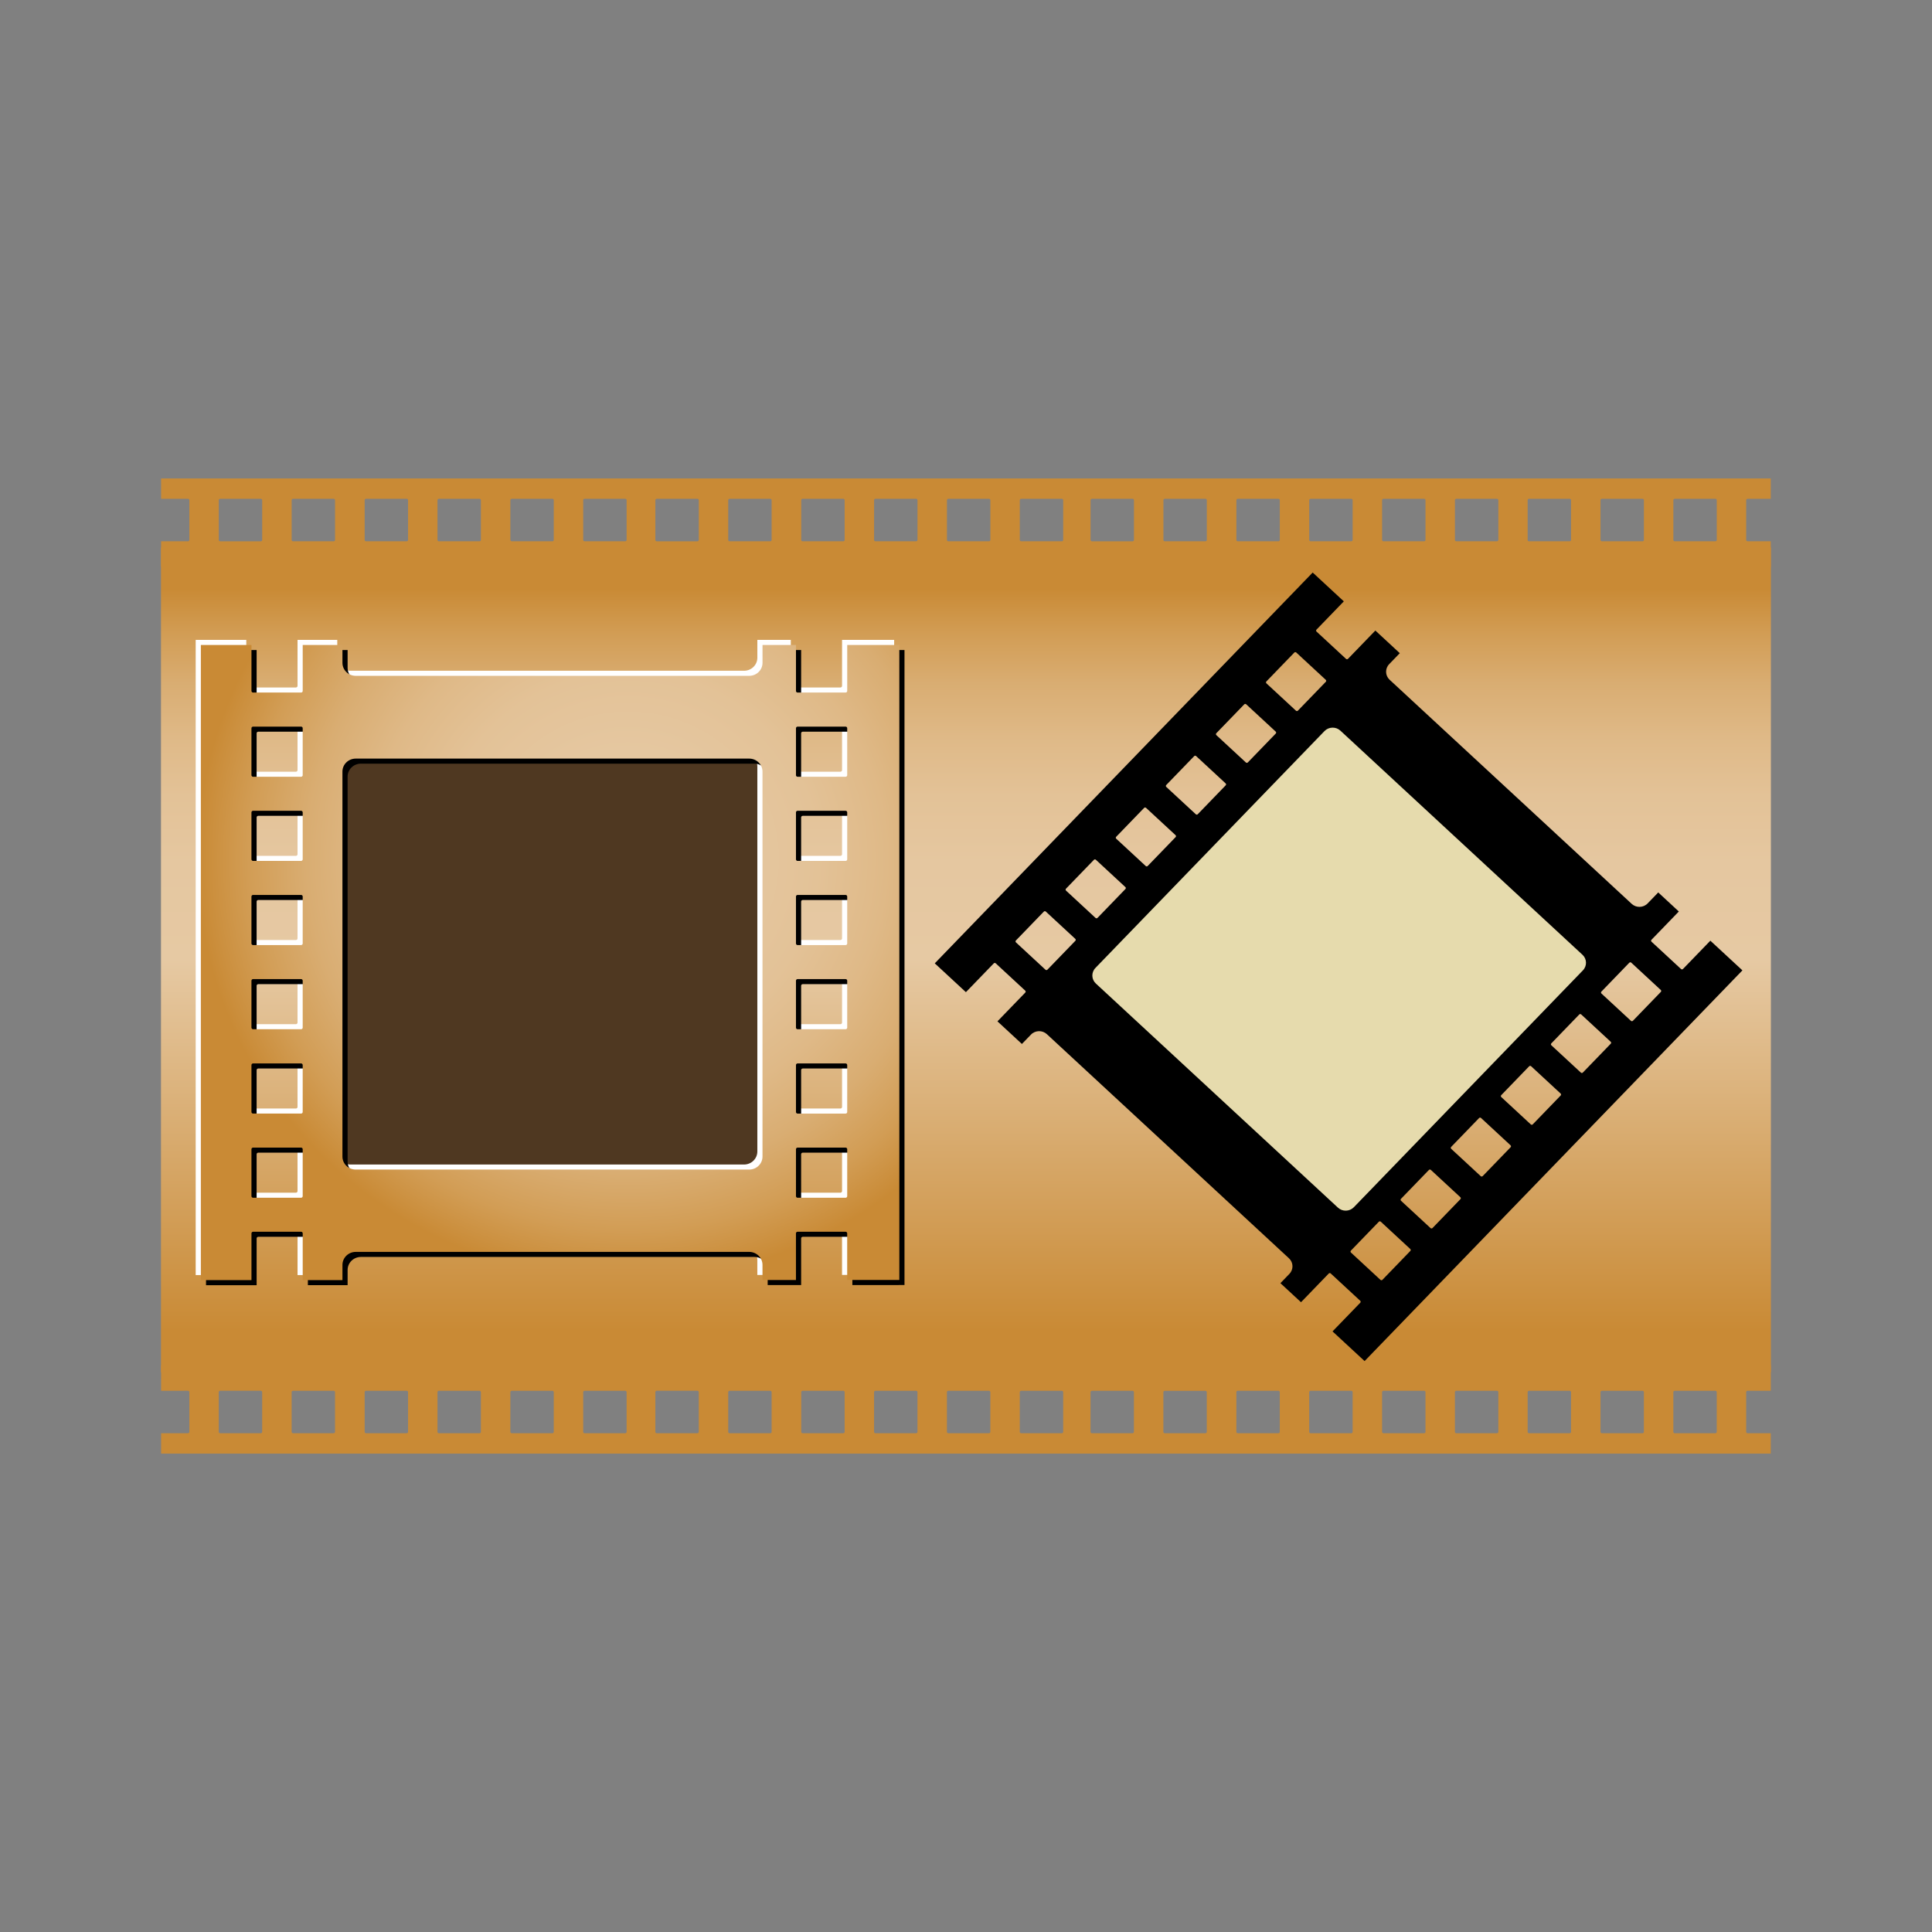 <svg:svg xmlns:dc="http://purl.org/dc/elements/1.1/" xmlns:ns2="http://web.resource.org/cc/" xmlns:rdf="http://www.w3.org/1999/02/22-rdf-syntax-ns#" xmlns:svg="http://www.w3.org/2000/svg" height="1558.065" id="svg12548" version="1.0" viewBox="-129.839 -385.859 1558.065 1558.065" width="1558.065">
  <svg:rect x="-129.839" y="-385.859" width="1558.065" height="1558.065" fill="#808080" stroke="none"/>
  <svg:defs id="defs12550">
    <svg:linearGradient gradientTransform="matrix(1,0,0,0.956,0,5.793)" gradientUnits="userSpaceOnUse" id="SVGID_1_" x1="297.64" x2="297.64" y1="347.27" y2="21.238">
      <svg:stop id="stop6" offset="0.05" style="stop-color:#c98a35;stop-opacity:1" />
      <svg:stop id="stop8" offset="0.5" style="stop-color:#e6c9a3;stop-opacity:1" />
      <svg:stop id="stop10" offset="0.617" style="stop-color:#e5c7a0;stop-opacity:1" />
      <svg:stop id="stop12" offset="0.699" style="stop-color:#e3c297;stop-opacity:1" />
      <svg:stop id="stop14" offset="0.77" style="stop-color:#dfb987;stop-opacity:1" />
      <svg:stop id="stop16" offset="0.835" style="stop-color:#d9ad72;stop-opacity:1" />
      <svg:stop id="stop18" offset="0.895" style="stop-color:#d29d55;stop-opacity:1" />
      <svg:stop id="stop20" offset="0.95" style="stop-color:#c98a35;stop-opacity:1" />
    </svg:linearGradient>
    <svg:radialGradient cx="172.69" cy="143.88" gradientTransform="matrix(2.181,0,0,2.134,-272.053,110.618)" gradientUnits="userSpaceOnUse" id="SVGID_2_" r="159.42">
      <svg:stop id="stop36" offset="0" style="stop-color:#e6c9a3;stop-opacity:1" />
      <svg:stop id="stop38" offset="0.259" style="stop-color:#e5c7a0;stop-opacity:1" />
      <svg:stop id="stop40" offset="0.441" style="stop-color:#e3c297;stop-opacity:1" />
      <svg:stop id="stop42" offset="0.6" style="stop-color:#dfb987;stop-opacity:1" />
      <svg:stop id="stop44" offset="0.744" style="stop-color:#d9ad72;stop-opacity:1" />
      <svg:stop id="stop46" offset="0.879" style="stop-color:#d29d55;stop-opacity:1" />
      <svg:stop id="stop48" offset="1" style="stop-color:#c98a35;stop-opacity:1" />
    </svg:radialGradient>
  </svg:defs>
  <svg:g id="layer1" transform="translate(272.051,-110.618)">
    <svg:g id="g12575" transform="matrix(2.181,0,0,2.134,-272.053,110.618)">
      <svg:g id="Back" style="fill-rule:evenodd" transform="translate(2.263e-6,0)">
        <svg:linearGradient gradientTransform="matrix(1,0,0,0.956,0,5.793)" gradientUnits="userSpaceOnUse" id="linearGradient12578" x1="297.64" x2="297.64" y1="347.27" y2="21.238">
          <svg:stop id="stop12580" offset="0.05" style="stop-color:#c98a35;stop-opacity:1" />
          <svg:stop id="stop12582" offset="0.5" style="stop-color:#e6c9a3;stop-opacity:1" />
          <svg:stop id="stop12584" offset="0.617" style="stop-color:#e5c7a0;stop-opacity:1" />
          <svg:stop id="stop12586" offset="0.699" style="stop-color:#e3c297;stop-opacity:1" />
          <svg:stop id="stop12588" offset="0.77" style="stop-color:#dfb987;stop-opacity:1" />
          <svg:stop id="stop12590" offset="0.835" style="stop-color:#d9ad72;stop-opacity:1" />
          <svg:stop id="stop12592" offset="0.895" style="stop-color:#d29d55;stop-opacity:1" />
          <svg:stop id="stop12594" offset="0.95" style="stop-color:#c98a35;stop-opacity:1" />
        </svg:linearGradient>
        <svg:rect height="311.68" id="rect22" style="fill:url(#SVGID_1_)" width="595.28" x="0.001" y="26.096" />
        <svg:path d="M 586.14,360.3 L 586.14,345.273 C 586.14,344.991 586.365,344.764 586.648,344.763 L 595.237,344.763 L 595.237,335.116 L 0.037,335.116 C 0.037,337.418 0.039,344.762 0.039,344.762 L 9.975,344.76 C 10.256,344.763 10.485,344.989 10.483,345.271 L 10.483,360.299 C 10.483,360.579 10.256,360.809 9.976,360.808 L 0.042,360.807 L 0.042,368.505 L 595.232,368.505 L 595.234,360.811 L 586.647,360.811 C 586.366,360.809 586.137,360.581 586.139,360.3 L 586.14,360.3 z M 37.41,360.3 C 37.409,360.58 37.181,360.809 36.9,360.806 L 21.869,360.809 C 21.589,360.807 21.361,360.58 21.36,360.298 L 21.361,345.27 C 21.361,344.99 21.59,344.76 21.87,344.76 L 36.901,344.76 C 37.182,344.761 37.409,344.988 37.41,345.269 L 37.41,360.299 L 37.41,360.3 z M 64.349,360.301 C 64.348,360.581 64.122,360.809 63.84,360.809 L 48.81,360.809 C 48.527,360.807 48.3,360.581 48.301,360.301 L 48.301,345.271 C 48.301,344.99 48.528,344.763 48.81,344.763 L 63.841,344.763 C 64.121,344.764 64.349,344.99 64.349,345.272 L 64.349,360.302 L 64.349,360.301 z M 91.355,360.301 C 91.355,360.582 91.127,360.81 90.845,360.811 L 75.813,360.811 C 75.533,360.811 75.306,360.583 75.305,360.302 L 75.306,345.273 C 75.308,344.993 75.533,344.762 75.815,344.764 L 90.846,344.764 C 91.128,344.765 91.354,344.992 91.355,345.274 L 91.355,360.304 L 91.355,360.301 z M 118.289,360.303 C 118.29,360.583 118.062,360.811 117.779,360.812 L 102.75,360.813 C 102.469,360.811 102.242,360.584 102.24,360.302 L 102.242,345.273 C 102.241,344.991 102.47,344.764 102.75,344.767 L 117.78,344.766 C 118.062,344.764 118.291,344.993 118.29,345.273 L 118.289,360.303 L 118.289,360.303 z M 145.227,360.304 C 145.227,360.584 144.999,360.812 144.72,360.814 L 129.689,360.811 C 129.409,360.813 129.178,360.583 129.179,360.303 L 129.179,345.275 C 129.179,344.992 129.407,344.764 129.689,344.767 L 144.72,344.766 C 145.001,344.766 145.228,344.994 145.229,345.276 L 145.227,360.304 L 145.227,360.304 z M 172.163,360.307 C 172.162,360.586 171.934,360.813 171.652,360.814 L 156.623,360.813 C 156.343,360.813 156.115,360.584 156.113,360.304 L 156.113,345.275 C 156.114,344.993 156.342,344.767 156.623,344.768 L 171.654,344.767 C 171.935,344.766 172.163,344.993 172.163,345.276 L 172.163,360.307 L 172.163,360.307 z M 198.847,360.301 C 198.846,360.581 198.618,360.81 198.337,360.807 L 183.306,360.81 C 183.026,360.808 182.798,360.581 182.797,360.299 L 182.798,345.271 C 182.798,344.991 183.027,344.761 183.307,344.761 L 198.338,344.761 C 198.619,344.762 198.846,344.989 198.847,345.27 L 198.847,360.31 L 198.847,360.301 z M 225.786,360.302 C 225.785,360.582 225.558,360.81 225.276,360.81 L 210.247,360.81 C 209.964,360.808 209.737,360.582 209.738,360.302 L 209.738,345.282 C 209.737,345.001 209.965,344.774 210.247,344.774 L 225.277,344.774 C 225.558,344.775 225.786,345.001 225.786,345.283 L 225.786,360.313 L 225.786,360.302 z M 252.784,360.301 C 252.785,360.582 252.557,360.81 252.275,360.811 L 237.243,360.811 C 236.962,360.811 236.736,360.583 236.735,360.302 L 236.736,345.273 C 236.738,344.993 236.963,344.762 237.245,344.764 L 252.276,344.764 C 252.558,344.765 252.784,344.992 252.784,345.274 L 252.784,360.314 L 252.784,360.301 z M 279.719,360.303 C 279.719,360.583 279.49,360.811 279.207,360.812 L 264.179,360.813 C 263.898,360.811 263.671,360.584 263.669,360.302 L 263.671,345.273 C 263.67,344.991 263.899,344.764 264.179,344.767 L 279.209,344.766 C 279.492,344.764 279.721,344.993 279.719,345.273 L 279.719,360.303 L 279.719,360.303 z M 306.659,360.304 C 306.659,360.584 306.43,360.812 306.151,360.814 L 291.119,360.811 C 290.84,360.813 290.609,360.583 290.609,360.303 L 290.609,345.275 C 290.609,344.992 290.838,344.764 291.119,344.767 L 306.151,344.766 C 306.432,344.766 306.659,344.994 306.661,345.276 L 306.659,360.304 L 306.659,360.304 z M 333.592,360.307 C 333.592,360.586 333.363,360.813 333.083,360.814 L 318.053,360.813 C 317.772,360.813 317.545,360.584 317.543,360.304 L 317.543,345.275 C 317.545,344.993 317.772,344.767 318.053,344.768 L 333.085,344.767 C 333.365,344.766 333.592,344.993 333.592,345.276 L 333.592,360.307 L 333.592,360.307 z M 359.748,360.301 C 359.748,360.581 359.519,360.81 359.238,360.807 L 344.207,360.81 C 343.928,360.808 343.699,360.581 343.699,360.299 L 343.699,345.289 C 343.699,345.009 343.928,344.779 344.209,344.779 L 359.24,344.779 C 359.521,344.78 359.748,345.007 359.748,345.288 L 359.748,360.318 L 359.748,360.301 z M 386.688,360.302 C 386.686,360.582 386.459,360.81 386.178,360.81 L 371.149,360.81 C 370.866,360.808 370.637,360.582 370.639,360.302 L 370.639,345.292 C 370.639,345.011 370.866,344.784 371.147,344.784 L 386.178,344.784 C 386.459,344.785 386.688,345.011 386.688,345.293 L 386.688,360.323 L 386.688,360.302 z M 413.684,360.301 C 413.686,360.582 413.457,360.81 413.176,360.811 L 398.143,360.811 C 397.862,360.811 397.635,360.583 397.635,360.302 L 397.637,345.273 C 397.637,344.993 397.864,344.762 398.145,344.764 L 413.176,344.764 C 413.459,344.765 413.684,344.992 413.684,345.274 L 413.684,360.324 L 413.684,360.301 z M 440.621,360.303 C 440.621,360.583 440.392,360.811 440.109,360.812 L 425.08,360.813 C 424.799,360.811 424.572,360.584 424.57,360.302 L 424.572,345.273 C 424.572,344.991 424.801,344.764 425.08,344.767 L 440.111,344.766 C 440.394,344.764 440.623,344.993 440.621,345.273 L 440.621,360.303 z M 467.558,360.304 C 467.558,360.584 467.329,360.812 467.05,360.814 L 452.019,360.811 C 451.74,360.813 451.509,360.583 451.509,360.303 L 451.509,345.275 C 451.509,344.992 451.738,344.764 452.019,344.767 L 467.05,344.766 C 467.331,344.766 467.558,344.994 467.56,345.276 L 467.558,360.304 L 467.558,360.304 z M 494.493,360.307 C 494.493,360.586 494.264,360.813 493.983,360.814 L 478.954,360.813 C 478.673,360.813 478.446,360.584 478.444,360.304 L 478.444,345.275 C 478.446,344.993 478.673,344.767 478.954,344.768 L 493.985,344.767 C 494.266,344.766 494.493,344.993 494.493,345.276 L 494.493,360.307 L 494.493,360.307 z M 521.384,360.304 C 521.382,360.584 521.155,360.813 520.874,360.813 L 505.845,360.814 C 505.564,360.813 505.335,360.586 505.335,360.307 L 505.335,345.276 C 505.335,344.993 505.562,344.766 505.843,344.767 L 520.874,344.768 C 521.155,344.767 521.384,344.993 521.384,345.275 L 521.384,360.304 L 521.384,360.304 z M 548.318,360.303 C 548.32,360.583 548.089,360.813 547.808,360.811 L 532.777,360.814 C 532.498,360.812 532.269,360.585 532.269,360.304 L 532.269,345.276 C 532.269,344.994 532.496,344.766 532.777,344.766 L 547.808,344.767 C 548.089,344.764 548.318,344.992 548.318,345.275 L 548.318,360.303 L 548.318,360.303 z M 574.749,360.813 L 559.72,360.812 C 559.437,360.811 559.208,360.583 559.21,360.303 L 559.208,345.273 C 559.208,344.993 559.437,344.764 559.718,344.766 L 574.749,344.767 C 575.028,344.764 575.257,344.991 575.257,345.273 L 575.259,360.302 C 575.256,360.583 575.03,360.811 574.749,360.813 z" id="path24" style="fill:#c98a35" />
        <svg:path d="M 586.14,8.204 L 586.14,23.231 C 586.14,23.513 586.365,23.74 586.648,23.741 L 595.236,23.741 L 595.236,33.388 L 0.036,33.388 C 0.037,31.086 0.038,23.742 0.038,23.742 L 9.975,23.744 C 10.256,23.741 10.484,23.515 10.483,23.233 L 10.478,8.206 C 10.479,7.926 10.252,7.696 9.972,7.697 L 0.038,7.698 L 0.038,-1.7763568e-15 L 595.228,-1.7763568e-15 L 595.23,7.694 L 586.644,7.694 C 586.364,7.695 586.135,7.923 586.137,8.204 L 586.14,8.204 z M 37.41,8.204 C 37.416,7.924 37.189,7.695 36.907,7.698 L 21.877,7.695 C 21.597,7.697 21.368,7.924 21.367,8.206 L 21.369,23.234 C 21.369,23.514 21.597,23.744 21.877,23.744 L 36.908,23.744 C 37.189,23.743 37.416,23.516 37.418,23.235 L 37.417,8.204 L 37.41,8.204 z M 64.357,8.203 C 64.355,7.923 64.129,7.695 63.847,7.695 L 48.818,7.695 C 48.535,7.697 48.308,7.923 48.309,8.203 L 48.309,23.234 C 48.308,23.515 48.536,23.742 48.817,23.742 L 63.848,23.742 C 64.128,23.741 64.357,23.515 64.357,23.233 L 64.357,8.203 L 64.357,8.203 z M 91.355,8.204 C 91.356,7.923 91.127,7.695 90.846,7.694 L 75.814,7.694 C 75.533,7.694 75.306,7.922 75.306,8.203 L 75.307,23.232 C 75.308,23.512 75.534,23.743 75.816,23.741 L 90.847,23.741 C 91.129,23.74 91.355,23.513 91.355,23.231 L 91.355,8.204 L 91.355,8.204 z M 118.29,8.202 C 118.29,7.922 118.062,7.694 117.779,7.693 L 102.749,7.692 C 102.469,7.694 102.241,7.921 102.239,8.203 L 102.241,23.232 C 102.24,23.514 102.47,23.741 102.75,23.738 L 117.78,23.739 C 118.062,23.741 118.291,23.512 118.29,23.232 L 118.29,8.202 L 118.29,8.202 z M 145.228,8.201 C 145.228,7.921 145,7.693 144.721,7.691 L 129.689,7.694 C 129.409,7.692 129.178,7.922 129.179,8.202 L 129.18,23.23 C 129.18,23.513 129.408,23.741 129.69,23.738 L 144.72,23.739 C 145.001,23.739 145.228,23.511 145.229,23.229 L 145.229,8.201 L 145.228,8.201 z M 172.163,8.198 C 172.163,7.919 171.934,7.692 171.653,7.691 L 156.623,7.692 C 156.343,7.692 156.116,7.921 156.114,8.201 L 156.114,23.23 C 156.115,23.512 156.343,23.738 156.624,23.737 L 171.654,23.738 C 171.935,23.739 172.163,23.512 172.163,23.229 L 172.163,8.198 L 172.163,8.198 z M 198.847,8.204 C 198.846,7.924 198.619,7.695 198.337,7.698 L 183.307,7.695 C 183.027,7.697 182.798,7.924 182.797,8.206 L 182.799,23.234 C 182.799,23.514 183.027,23.744 183.307,23.744 L 198.338,23.744 C 198.619,23.743 198.846,23.516 198.848,23.235 L 198.858,8.204 L 198.847,8.204 z M 225.787,8.203 C 225.785,7.923 225.559,7.695 225.277,7.695 L 210.248,7.695 C 209.965,7.697 209.737,7.923 209.738,8.203 L 209.738,23.234 C 209.738,23.515 209.966,23.742 210.247,23.742 L 225.278,23.742 C 225.558,23.741 225.787,23.515 225.787,23.233 L 225.787,8.203 L 225.787,8.203 z M 252.785,8.204 C 252.785,7.923 252.557,7.695 252.276,7.694 L 237.243,7.694 C 236.963,7.694 236.736,7.922 236.736,8.203 L 236.737,23.232 C 236.738,23.512 236.963,23.743 237.245,23.741 L 252.277,23.741 C 252.558,23.74 252.784,23.513 252.785,23.231 L 252.785,8.204 L 252.785,8.204 z M 279.725,8.202 C 279.725,7.922 279.496,7.694 279.213,7.693 L 264.183,7.692 C 263.903,7.694 263.675,7.921 263.673,8.203 L 263.675,23.232 C 263.674,23.514 263.904,23.741 264.184,23.738 L 279.214,23.739 C 279.497,23.741 279.726,23.512 279.724,23.232 L 279.724,8.202 L 279.725,8.202 z M 306.665,8.201 C 306.665,7.921 306.436,7.693 306.157,7.691 L 291.124,7.694 C 290.845,7.692 290.614,7.922 290.614,8.202 L 290.614,23.23 C 290.614,23.513 290.843,23.741 291.124,23.738 L 306.157,23.739 C 306.438,23.739 306.665,23.511 306.667,23.229 L 306.667,8.201 L 306.665,8.201 z M 333.598,8.198 C 333.598,7.919 333.369,7.692 333.088,7.691 L 318.059,7.692 C 317.778,7.692 317.551,7.921 317.549,8.201 L 317.549,23.23 C 317.551,23.512 317.778,23.738 318.059,23.737 L 333.09,23.738 C 333.371,23.739 333.598,23.512 333.598,23.229 L 333.598,8.198 L 333.598,8.198 z M 359.753,8.204 C 359.753,7.924 359.524,7.695 359.243,7.698 L 344.223,7.695 C 343.944,7.697 343.715,7.924 343.715,8.206 L 343.715,23.234 C 343.715,23.514 343.944,23.744 344.225,23.744 L 359.256,23.744 C 359.537,23.743 359.764,23.516 359.764,23.235 L 359.764,8.204 L 359.753,8.204 z M 386.694,8.203 C 386.692,7.923 386.465,7.695 386.184,7.695 L 371.164,7.695 C 370.881,7.697 370.652,7.923 370.654,8.203 L 370.654,23.234 C 370.654,23.515 370.881,23.742 371.162,23.742 L 386.193,23.742 C 386.474,23.741 386.703,23.515 386.703,23.233 L 386.703,8.203 L 386.694,8.203 z M 413.69,8.204 C 413.692,7.923 413.463,7.695 413.182,7.694 L 398.149,7.694 C 397.868,7.694 397.641,7.922 397.641,8.203 L 397.643,23.232 C 397.643,23.512 397.87,23.743 398.151,23.741 L 413.182,23.741 C 413.465,23.74 413.69,23.513 413.69,23.231 L 413.69,8.204 z M 440.626,8.202 C 440.626,7.922 440.397,7.694 440.114,7.693 L 425.084,7.692 C 424.803,7.694 424.576,7.921 424.574,8.203 L 424.576,23.232 C 424.576,23.514 424.805,23.741 425.084,23.738 L 440.115,23.739 C 440.398,23.741 440.627,23.512 440.625,23.232 L 440.625,8.202 L 440.626,8.202 z M 467.563,8.201 C 467.563,7.921 467.334,7.693 467.055,7.691 L 452.024,7.694 C 451.745,7.692 451.514,7.922 451.514,8.202 L 451.514,23.23 C 451.514,23.513 451.743,23.741 452.024,23.738 L 467.055,23.739 C 467.336,23.739 467.563,23.511 467.565,23.229 L 467.565,8.201 L 467.563,8.201 z M 494.499,8.198 C 494.499,7.919 494.27,7.692 493.989,7.691 L 478.96,7.692 C 478.679,7.692 478.452,7.921 478.45,8.201 L 478.45,23.23 C 478.452,23.512 478.679,23.738 478.96,23.737 L 493.991,23.738 C 494.272,23.739 494.499,23.512 494.499,23.229 L 494.499,8.198 L 494.499,8.198 z M 521.389,8.201 C 521.387,7.921 521.16,7.692 520.879,7.692 L 505.839,7.691 C 505.558,7.692 505.329,7.919 505.329,8.198 L 505.329,23.229 C 505.329,23.512 505.556,23.739 505.837,23.738 L 520.868,23.737 C 521.149,23.738 521.378,23.512 521.378,23.23 L 521.378,8.201 L 521.389,8.201 z M 548.323,8.202 C 548.325,7.922 548.094,7.692 547.813,7.694 L 532.783,7.691 C 532.504,7.693 532.275,7.92 532.275,8.201 L 532.275,23.229 C 532.275,23.511 532.502,23.739 532.783,23.739 L 547.814,23.738 C 548.095,23.741 548.324,23.513 548.324,23.23 L 548.324,8.202 L 548.323,8.202 z M 574.755,7.692 L 559.725,7.693 C 559.442,7.694 559.213,7.922 559.215,8.202 L 559.213,23.232 C 559.213,23.512 559.442,23.741 559.723,23.739 L 574.754,23.738 C 575.033,23.741 575.262,23.514 575.262,23.232 L 575.262,8.203 C 575.262,7.922 575.032,7.694 574.752,7.692 L 574.755,7.692 z" id="path26" style="fill:#c98a35" />
      </svg:g>
    </svg:g>
    <svg:rect height="357.169" id="rect29" style="fill:#4f3821" width="361.087" x="-137.542" y="320.532" />
    <svg:path d="M -129.908,342.955 L -129.908,653.392 C -129.908,659.19 -125.105,663.891 -119.179,663.891 L 198.133,663.891 C 204.059,663.891 208.862,659.19 208.862,653.392 L 208.862,342.955 C 208.862,337.157 204.059,332.458 198.133,332.458 L -119.179,332.458 C -125.105,332.458 -129.908,337.157 -129.908,342.955 L -129.908,342.955 z M 277.179,579.581 C 277.179,578.872 276.59,578.296 275.868,578.296 L 237.16,578.296 C 236.436,578.296 235.849,578.872 235.849,579.581 L 235.849,617.451 C 235.849,618.157 236.436,618.733 237.16,618.733 L 275.868,618.733 C 276.59,618.733 277.179,618.157 277.179,617.451 L 277.179,579.581 L 277.179,579.581 z M 277.179,647.453 C 277.179,646.745 276.59,646.171 275.868,646.171 L 237.16,646.171 C 236.436,646.171 235.849,646.745 235.849,647.453 L 235.849,685.325 C 235.849,686.032 236.436,686.608 237.16,686.608 L 275.868,686.608 C 276.59,686.608 277.179,686.032 277.179,685.325 L 277.179,647.453 L 277.179,647.453 z M 277.179,443.689 C 277.179,442.983 276.59,442.411 275.868,442.411 L 237.16,442.411 C 236.436,442.411 235.849,442.983 235.849,443.689 L 235.849,481.565 C 235.849,482.272 236.436,482.846 237.16,482.846 L 275.868,482.846 C 276.59,482.846 277.179,482.272 277.179,481.565 L 277.179,443.689 L 277.179,443.689 z M 277.179,511.555 C 277.179,510.849 276.59,510.272 275.868,510.272 L 237.16,510.272 C 236.436,510.272 235.849,510.849 235.849,511.555 L 235.849,549.427 C 235.849,550.135 236.436,550.707 237.16,550.707 L 275.868,550.707 C 276.59,550.707 277.179,550.135 277.179,549.427 L 277.179,511.555 L 277.179,511.555 z M 277.179,375.816 C 277.179,375.106 276.59,374.534 275.868,374.534 L 237.16,374.534 C 236.436,374.534 235.849,375.108 235.849,375.816 L 235.849,413.689 C 235.849,414.397 236.436,414.969 237.16,414.969 L 275.868,414.969 C 276.59,414.969 277.179,414.397 277.179,413.689 L 277.179,375.816 L 277.179,375.816 z M 277.179,307.955 C 277.179,307.246 276.59,306.672 275.868,306.672 L 237.16,306.672 C 236.436,306.672 235.849,307.246 235.849,307.955 L 235.849,345.829 C 235.849,346.535 236.436,347.109 237.16,347.109 L 275.868,347.109 C 276.59,347.109 277.179,346.535 277.179,345.829 L 277.179,307.944 L 277.179,307.955 z M -161.949,579.577 C -161.949,578.868 -162.536,578.292 -163.258,578.292 L -201.962,578.292 C -202.686,578.292 -203.273,578.868 -203.273,579.577 L -203.273,617.447 C -203.273,618.153 -202.686,618.729 -201.962,618.729 L -163.256,618.729 C -162.534,618.729 -161.947,618.153 -161.947,617.447 L -161.947,579.577 L -161.949,579.577 z M -161.949,647.449 C -161.949,646.741 -162.536,646.167 -163.258,646.167 L -201.962,646.167 C -202.686,646.167 -203.273,646.741 -203.273,647.449 L -203.273,685.321 C -203.273,686.028 -202.686,686.604 -201.962,686.604 L -163.256,686.604 C -162.534,686.604 -161.947,686.028 -161.947,685.321 L -161.947,647.449 L -161.949,647.449 z M -161.949,443.685 C -161.949,442.978 -162.536,442.406 -163.258,442.406 L -201.962,442.406 C -202.686,442.406 -203.273,442.978 -203.273,443.685 L -203.273,481.561 C -203.273,482.267 -202.686,482.841 -201.962,482.841 L -163.256,482.841 C -162.534,482.841 -161.947,482.267 -161.947,481.561 L -161.947,443.685 L -161.949,443.685 z M -161.949,511.551 C -161.949,510.844 -162.536,510.268 -163.258,510.268 L -201.962,510.268 C -202.686,510.268 -203.273,510.844 -203.273,511.551 L -203.273,549.423 C -203.273,550.131 -202.686,550.703 -201.962,550.703 L -163.256,550.703 C -162.534,550.703 -161.947,550.131 -161.947,549.423 L -161.947,511.551 L -161.949,511.551 z M -161.949,375.812 C -161.949,375.102 -162.536,374.53 -163.258,374.53 L -201.962,374.53 C -202.686,374.53 -203.273,375.104 -203.273,375.812 L -203.273,413.684 C -203.273,414.393 -202.686,414.965 -201.962,414.965 L -163.256,414.965 C -162.534,414.965 -161.947,414.393 -161.947,413.684 L -161.947,375.812 L -161.949,375.812 z M -161.949,307.95 C -161.949,307.242 -162.536,306.668 -163.258,306.668 L -201.962,306.668 C -202.686,306.668 -203.273,307.242 -203.273,307.95 L -203.273,345.825 C -203.273,346.531 -202.686,347.105 -201.962,347.105 L -163.256,347.105 C -162.534,347.105 -161.947,346.531 -161.947,345.825 L -161.947,307.94 L -161.949,307.95 z M 319.188,752.929 L 277.164,752.933 L 277.164,715.311 C 277.164,714.602 276.575,714.03 275.853,714.03 L 237.144,714.03 C 236.42,714.03 235.834,714.602 235.834,715.311 L 235.834,752.944 L 208.853,752.948 L 208.853,740.777 C 208.853,734.977 204.05,730.28 198.124,730.28 L -119.166,730.28 C -125.092,730.28 -129.895,734.977 -129.895,740.777 L -129.895,753.038 L -161.936,753.044 L -161.936,715.311 C -161.936,714.602 -162.523,714.03 -163.245,714.03 L -201.953,714.03 C -202.678,714.03 -203.264,714.602 -203.264,715.311 L -203.264,753.055 L -244.078,753.059 L -244.078,240.799 L -203.264,240.799 L -203.264,277.888 C -203.264,278.599 -202.678,279.171 -201.953,279.171 L -163.247,279.171 C -162.525,279.171 -161.938,278.597 -161.938,277.888 L -161.938,240.799 L -129.897,240.799 L -129.897,255.194 C -129.897,260.992 -125.094,265.691 -119.168,265.691 L 198.143,265.691 C 204.07,265.691 208.872,260.992 208.872,255.194 L 208.872,240.799 L 235.853,240.799 L 235.853,277.888 C 235.853,278.599 236.44,279.171 237.164,279.171 L 275.873,279.171 C 276.595,279.171 277.184,278.597 277.184,277.888 L 277.184,240.799 L 319.207,240.799 L 319.207,752.91 L 319.188,752.929 z" id="path31" style="fill:#ffffff;fill-rule:evenodd" />
    <svg:path d="M -121.572,351.106 L -121.572,661.543 C -121.572,667.341 -116.769,672.04 -110.845,672.04 L 206.467,672.04 C 212.391,672.04 217.196,667.341 217.196,661.543 L 217.196,351.106 C 217.196,345.306 212.391,340.61 206.467,340.61 L -110.845,340.61 C -116.769,340.61 -121.572,345.306 -121.572,351.106 L -121.572,351.106 z M 285.515,587.732 C 285.515,587.024 284.927,586.452 284.207,586.452 L 245.492,586.452 C 244.77,586.452 244.181,587.024 244.181,587.732 L 244.181,625.605 C 244.181,626.311 244.77,626.887 245.492,626.887 L 284.2,626.887 C 284.92,626.887 285.509,626.311 285.509,625.605 L 285.509,587.732 L 285.515,587.732 z M 285.515,655.607 C 285.515,654.898 284.927,654.324 284.207,654.324 L 245.492,654.324 C 244.77,654.324 244.181,654.898 244.181,655.607 L 244.181,693.479 C 244.181,694.185 244.77,694.759 245.492,694.759 L 284.2,694.759 C 284.92,694.759 285.509,694.185 285.509,693.479 L 285.509,655.607 L 285.515,655.607 z M 285.515,451.845 C 285.515,451.136 284.927,450.562 284.207,450.562 L 245.492,450.562 C 244.77,450.562 244.181,451.136 244.181,451.845 L 244.181,489.717 C 244.181,490.425 244.77,490.999 245.492,490.999 L 284.2,490.999 C 284.92,490.999 285.509,490.425 285.509,489.717 L 285.509,451.845 L 285.515,451.845 z M 285.515,519.708 C 285.515,519 284.927,518.426 284.207,518.426 L 245.492,518.426 C 244.77,518.426 244.181,519 244.181,519.708 L 244.181,557.581 C 244.181,558.289 244.77,558.861 245.492,558.861 L 284.2,558.861 C 284.92,558.861 285.509,558.289 285.509,557.581 L 285.509,519.704 L 285.515,519.708 z M 285.515,383.97 C 285.515,383.262 284.927,382.69 284.207,382.69 L 245.492,382.69 C 244.77,382.69 244.181,383.264 244.181,383.97 L 244.181,421.844 C 244.181,422.551 244.77,423.127 245.492,423.127 L 284.2,423.127 C 284.92,423.127 285.509,422.551 285.509,421.844 L 285.509,383.97 L 285.515,383.97 z M 285.515,316.106 C 285.515,315.398 284.927,314.826 284.207,314.826 L 245.492,314.826 C 244.77,314.826 244.181,315.4 244.181,316.106 L 244.181,353.98 C 244.181,354.687 244.77,355.261 245.492,355.261 L 284.2,355.261 C 284.92,355.261 285.509,354.687 285.509,353.98 L 285.509,316.096 L 285.515,316.106 z M -153.613,587.728 C -153.613,587.02 -154.2,586.448 -154.922,586.448 L -193.628,586.448 C -194.35,586.448 -194.937,587.02 -194.937,587.728 L -194.937,625.6 C -194.937,626.307 -194.35,626.883 -193.628,626.883 L -154.922,626.883 C -154.197,626.883 -153.613,626.307 -153.613,625.6 L -153.613,587.728 L -153.613,587.728 z M -153.613,655.603 C -153.613,654.894 -154.2,654.32 -154.922,654.32 L -193.628,654.32 C -194.35,654.32 -194.937,654.894 -194.937,655.603 L -194.937,693.475 C -194.937,694.181 -194.35,694.755 -193.628,694.755 L -154.922,694.755 C -154.197,694.755 -153.613,694.181 -153.613,693.475 L -153.613,655.603 L -153.613,655.603 z M -153.613,451.84 C -153.613,451.132 -154.2,450.558 -154.922,450.558 L -193.628,450.558 C -194.35,450.558 -194.937,451.132 -194.937,451.84 L -194.937,489.712 C -194.937,490.421 -194.35,490.995 -193.628,490.995 L -154.922,490.995 C -154.197,490.995 -153.613,490.421 -153.613,489.712 L -153.613,451.84 L -153.613,451.84 z M -153.613,519.704 C -153.613,518.996 -154.2,518.422 -154.922,518.422 L -193.628,518.422 C -194.35,518.422 -194.937,518.996 -194.937,519.704 L -194.937,557.576 C -194.937,558.285 -194.35,558.857 -193.628,558.857 L -154.922,558.857 C -154.197,558.857 -153.613,558.285 -153.613,557.576 L -153.613,519.7 L -153.613,519.704 z M -153.613,383.966 C -153.613,383.257 -154.2,382.685 -154.922,382.685 L -193.628,382.685 C -194.35,382.685 -194.937,383.259 -194.937,383.966 L -194.937,421.84 C -194.937,422.546 -194.35,423.123 -193.628,423.123 L -154.922,423.123 C -154.197,423.123 -153.613,422.546 -153.613,421.84 L -153.613,383.966 L -153.613,383.966 z M -153.613,316.102 C -153.613,315.393 -154.2,314.822 -154.922,314.822 L -193.628,314.822 C -194.35,314.822 -194.937,315.396 -194.937,316.102 L -194.937,353.976 C -194.937,354.683 -194.35,355.257 -193.628,355.257 L -154.922,355.257 C -154.197,355.257 -153.613,354.683 -153.613,353.976 L -153.613,316.091 L -153.613,316.102 z M 327.524,761.08 L 285.5,761.087 L 285.5,723.462 C 285.5,722.754 284.911,722.18 284.191,722.18 L 245.498,722.18 C 244.776,722.18 244.187,722.754 244.187,723.462 L 244.187,761.095 L 217.207,761.104 L 217.207,748.926 C 217.207,743.128 212.402,738.429 206.478,738.429 L -110.834,738.429 C -116.758,738.429 -121.561,743.128 -121.561,748.926 L -121.561,761.189 L -153.604,761.198 L -153.604,723.462 C -153.604,722.754 -154.191,722.18 -154.913,722.18 L -193.619,722.18 C -194.341,722.18 -194.928,722.754 -194.928,723.462 L -194.928,761.206 L -235.744,761.211 L -235.741,248.972 L -194.928,248.972 L -194.928,286.063 C -194.928,286.772 -194.341,287.344 -193.619,287.344 L -154.913,287.344 C -154.189,287.344 -153.604,286.77 -153.604,286.063 L -153.604,248.974 L -121.561,248.974 L -121.561,263.369 C -121.561,269.167 -116.758,273.868 -110.834,273.868 L 206.478,273.868 C 212.402,273.868 217.207,269.167 217.207,263.369 L 217.207,248.974 L 244.187,248.974 L 244.187,286.065 C 244.187,286.774 244.776,287.346 245.498,287.346 L 284.207,287.346 C 284.927,287.346 285.515,286.772 285.515,286.065 L 285.515,248.974 L 327.539,248.974 L 327.539,761.085 L 327.524,761.08 z" id="path33" style="fill-rule:evenodd" />
    <svg:path d="M -125.74,347.03 L -125.74,657.468 C -125.74,663.265 -120.937,667.962 -115.013,667.962 L 202.299,667.962 C 208.225,667.962 213.025,663.265 213.025,657.468 L 213.025,347.03 C 213.025,341.235 208.225,336.534 202.299,336.534 L -115.013,336.534 C -120.939,336.534 -125.742,341.235 -125.742,347.03 L -125.74,347.03 z M 281.347,583.657 C 281.347,582.95 280.761,582.374 280.036,582.374 L 241.328,582.374 C 240.606,582.374 240.021,582.95 240.021,583.657 L 240.021,621.531 C 240.021,622.235 240.606,622.807 241.328,622.807 L 280.036,622.807 C 280.761,622.807 281.347,622.235 281.347,621.531 L 281.347,583.657 z M 281.347,651.529 C 281.347,650.823 280.761,650.249 280.036,650.249 L 241.328,650.249 C 240.606,650.249 240.021,650.823 240.021,651.529 L 240.021,689.403 C 240.021,690.11 240.606,690.684 241.328,690.684 L 280.036,690.684 C 280.761,690.684 281.347,690.11 281.347,689.403 L 281.347,651.529 L 281.347,651.529 z M 281.347,447.767 C 281.347,447.06 280.761,446.484 280.036,446.484 L 241.328,446.484 C 240.606,446.484 240.021,447.06 240.021,447.767 L 240.021,485.643 C 240.021,486.347 240.606,486.923 241.328,486.923 L 280.036,486.923 C 280.761,486.923 281.347,486.347 281.347,485.643 L 281.347,447.767 z M 281.347,515.631 C 281.347,514.924 280.761,514.35 280.036,514.35 L 241.328,514.35 C 240.606,514.35 240.021,514.924 240.021,515.631 L 240.021,553.505 C 240.021,554.211 240.606,554.783 241.328,554.783 L 280.036,554.783 C 280.761,554.783 281.347,554.211 281.347,553.505 L 281.347,515.631 z M 281.347,379.894 C 281.347,379.186 280.761,378.614 280.036,378.614 L 241.328,378.614 C 240.606,378.614 240.021,379.186 240.021,379.894 L 240.021,417.766 C 240.021,418.473 240.606,419.047 241.328,419.047 L 280.036,419.047 C 280.761,419.047 281.347,418.473 281.347,417.766 L 281.347,379.894 L 281.347,379.894 z M 281.347,312.03 C 281.347,311.322 280.761,310.75 280.036,310.75 L 241.328,310.75 C 240.606,310.75 240.021,311.324 240.021,312.03 L 240.021,349.905 C 240.021,350.611 240.606,351.185 241.328,351.185 L 280.036,351.185 C 280.761,351.185 281.347,350.611 281.347,349.905 L 281.347,312.02 L 281.347,312.03 z M -157.781,583.652 C -157.781,582.946 -158.368,582.37 -159.09,582.37 L -197.798,582.37 C -198.52,582.37 -199.107,582.946 -199.107,583.652 L -199.107,621.527 C -199.107,622.231 -198.52,622.803 -197.798,622.803 L -159.09,622.803 C -158.366,622.803 -157.781,622.231 -157.781,621.527 L -157.781,583.652 z M -157.781,651.525 C -157.781,650.818 -158.368,650.244 -159.09,650.244 L -197.798,650.244 C -198.52,650.244 -199.107,650.818 -199.107,651.525 L -199.107,689.399 C -199.107,690.105 -198.52,690.679 -197.798,690.679 L -159.09,690.679 C -158.366,690.679 -157.781,690.105 -157.781,689.399 L -157.781,651.525 L -157.781,651.525 z M -157.781,447.762 C -157.781,447.056 -158.368,446.48 -159.09,446.48 L -197.798,446.48 C -198.52,446.48 -199.107,447.056 -199.107,447.762 L -199.107,485.639 C -199.107,486.343 -198.52,486.919 -197.798,486.919 L -159.09,486.919 C -158.366,486.919 -157.781,486.343 -157.781,485.639 L -157.781,447.762 z M -157.781,515.626 C -157.781,514.92 -158.368,514.346 -159.09,514.346 L -197.798,514.346 C -198.52,514.346 -199.107,514.92 -199.107,515.626 L -199.107,553.501 C -199.107,554.207 -198.52,554.779 -197.798,554.779 L -159.09,554.779 C -158.366,554.779 -157.781,554.207 -157.781,553.501 L -157.781,515.626 z M -157.781,379.89 C -157.781,379.182 -158.368,378.61 -159.09,378.61 L -197.798,378.61 C -198.52,378.61 -199.107,379.182 -199.107,379.89 L -199.107,417.762 C -199.107,418.469 -198.52,419.043 -197.798,419.043 L -159.09,419.043 C -158.366,419.043 -157.781,418.469 -157.781,417.762 L -157.781,379.89 L -157.781,379.89 z M -157.781,312.026 C -157.781,311.318 -158.368,310.746 -159.09,310.746 L -197.798,310.746 C -198.52,310.746 -199.107,311.32 -199.107,312.026 L -199.107,349.9 C -199.107,350.607 -198.52,351.181 -197.798,351.181 L -159.09,351.181 C -158.366,351.181 -157.781,350.607 -157.781,349.9 L -157.781,312.016 L -157.781,312.026 z M 323.356,757.005 L 281.332,757.007 L 281.332,719.384 C 281.332,718.678 280.745,718.104 280.021,718.104 L 241.313,718.104 C 240.591,718.104 240.006,718.678 240.006,719.384 L 240.006,757.022 L 213.021,757.026 L 213.021,744.848 C 213.021,739.052 208.22,734.351 202.294,734.351 L -114.996,734.351 C -120.92,734.351 -125.723,739.052 -125.723,744.848 L -125.723,757.111 L -157.766,757.12 L -157.766,719.384 C -157.766,718.678 -158.352,718.104 -159.074,718.104 L -197.785,718.104 C -198.507,718.104 -199.094,718.678 -199.094,719.384 L -199.094,757.129 L -239.907,757.133 L -239.907,244.894 L -199.094,244.894 L -199.094,281.983 C -199.094,282.69 -198.507,283.266 -197.785,283.266 L -159.077,283.266 C -158.352,283.266 -157.768,282.69 -157.768,281.983 L -157.768,244.896 L -125.725,244.896 L -125.725,259.294 C -125.725,265.089 -120.922,269.788 -114.998,269.788 L 202.314,269.788 C 208.24,269.788 213.041,265.087 213.041,259.294 L 213.041,244.896 L 240.026,244.896 L 240.026,281.985 C 240.026,282.692 240.61,283.268 241.332,283.268 L 280.041,283.268 C 280.765,283.268 281.352,282.692 281.352,281.985 L 281.352,244.896 L 323.376,244.896 L 323.376,757.007 L 323.356,757.005 z" id="path50" style="fill:url(#SVGID_2_);fill-rule:evenodd" />
    <svg:g id="layer3" transform="matrix(2.181,0,0,2.134,-272.053,110.618)">
      <svg:g id="Shaitan" transform="translate(2.263e-6,0)">
        <svg:g id="g172" style="fill-rule:evenodd">
          <svg:polygon id="polygon174" points="334.16,188.52 434.07,86.495 534.52,181.12 438.3,284.74 334.16,188.52 " style="fill:#e6dbad" />
          <svg:path d="M 430.21,95.469 L 345.517,184.979 C 343.935,186.65 344.009,189.289 345.679,190.869 L 435.189,275.562 C 436.859,277.141 439.496,277.07 441.078,275.398 L 525.771,185.888 C 527.353,184.215 527.281,181.578 525.609,179.997 L 436.099,95.305 C 434.428,93.724 431.79,93.796 430.21,95.469 L 430.21,95.469 z M 480.483,272.349 C 480.678,272.145 480.669,271.824 480.465,271.63 L 469.545,261.299 C 469.34,261.105 469.02,261.115 468.826,261.319 L 458.494,272.239 C 458.301,272.444 458.308,272.764 458.514,272.958 L 469.434,283.29 C 469.637,283.483 469.957,283.474 470.153,283.269 L 480.483,272.349 L 480.483,272.349 z M 461.965,291.919 C 462.16,291.716 462.151,291.394 461.947,291.2 L 451.027,280.868 C 450.822,280.676 450.502,280.684 450.308,280.889 L 439.976,291.809 C 439.783,292.012 439.792,292.335 439.996,292.528 L 450.914,302.859 C 451.119,303.052 451.441,303.044 451.635,302.84 L 461.965,291.919 L 461.965,291.919 z M 517.555,233.169 C 517.748,232.963 517.741,232.642 517.535,232.449 L 506.617,222.117 C 506.414,221.924 506.092,221.932 505.898,222.138 L 495.566,233.058 C 495.373,233.26 495.38,233.582 495.586,233.775 L 506.504,244.108 C 506.709,244.3 507.031,244.292 507.225,244.088 L 517.555,233.169 L 517.555,233.169 z M 499.042,252.735 C 499.235,252.53 499.228,252.209 499.022,252.015 L 488.102,241.675 C 487.897,241.482 487.577,241.489 487.383,241.695 L 477.051,252.615 C 476.856,252.819 476.867,253.14 477.071,253.334 L 487.989,263.666 C 488.194,263.858 488.514,263.851 488.708,263.646 L 499.04,252.725 L 499.042,252.735 z M 536.075,213.597 C 536.266,213.394 536.257,213.072 536.054,212.879 L 525.136,202.547 C 524.931,202.355 524.611,202.363 524.417,202.568 L 514.085,213.488 C 513.89,213.692 513.899,214.013 514.105,214.208 L 525.023,224.538 C 525.226,224.731 525.55,224.723 525.742,224.517 L 536.075,213.597 L 536.075,213.597 z M 554.587,194.031 C 554.78,193.826 554.773,193.504 554.569,193.311 L 543.649,182.98 C 543.444,182.786 543.124,182.795 542.93,183 L 532.598,193.921 C 532.405,194.124 532.412,194.445 532.618,194.64 L 543.536,204.971 C 543.741,205.162 544.063,205.154 544.255,204.95 L 554.587,194.031 z M 356.617,155.141 C 356.81,154.938 356.803,154.617 356.597,154.423 L 345.679,144.092 C 345.476,143.899 345.154,143.907 344.96,144.112 L 334.628,155.031 C 334.435,155.236 334.444,155.559 334.648,155.751 L 345.566,166.082 C 345.771,166.275 346.091,166.266 346.285,166.061 L 356.617,155.141 L 356.617,155.141 z M 338.101,174.712 C 338.292,174.508 338.283,174.187 338.08,173.992 L 327.162,163.662 C 326.959,163.47 326.637,163.478 326.443,163.683 L 316.111,174.602 C 315.918,174.805 315.925,175.128 316.131,175.322 L 327.049,185.652 C 327.254,185.845 327.574,185.837 327.768,185.632 L 338.101,174.712 z M 393.689,115.96 C 393.882,115.756 393.875,115.435 393.669,115.242 L 382.751,104.911 C 382.546,104.719 382.226,104.726 382.032,104.932 L 371.698,115.851 C 371.505,116.055 371.514,116.377 371.719,116.57 L 382.637,126.901 C 382.842,127.095 383.162,127.086 383.356,126.881 L 393.689,115.96 L 393.689,115.96 z M 375.175,135.528 C 375.368,135.323 375.361,135.003 375.154,134.809 L 364.234,124.479 C 364.031,124.286 363.709,124.295 363.515,124.499 L 353.185,135.419 C 352.99,135.623 352.999,135.945 353.205,136.137 L 364.123,146.468 C 364.328,146.662 364.648,146.653 364.842,146.448 L 375.172,135.528 L 375.175,135.528 z M 412.205,96.39 C 412.398,96.186 412.391,95.865 412.185,95.671 L 401.265,85.34 C 401.062,85.148 400.742,85.156 400.546,85.36 L 390.214,96.279 C 390.023,96.484 390.03,96.805 390.235,96.999 L 401.153,107.329 C 401.356,107.523 401.678,107.514 401.872,107.309 L 412.202,96.391 L 412.205,96.39 z M 430.718,76.824 C 430.911,76.619 430.902,76.298 430.698,76.104 L 419.778,65.773 C 419.577,65.58 419.255,65.589 419.059,65.793 L 408.727,76.713 C 408.536,76.917 408.543,77.239 408.748,77.431 L 419.666,87.762 C 419.871,87.956 420.191,87.947 420.385,87.742 L 430.718,76.824 L 430.718,76.824 z M 445.045,333.544 L 433.19,322.329 L 443.456,311.48 C 443.649,311.277 443.64,310.955 443.435,310.762 L 432.517,300.431 C 432.314,300.238 431.992,300.246 431.798,300.451 L 421.532,311.303 L 413.919,304.103 L 417.239,300.592 C 418.821,298.92 418.749,296.281 417.077,294.7 L 327.567,210.009 C 325.895,208.428 323.258,208.5 321.678,210.172 L 318.332,213.707 L 309.289,205.157 L 319.584,194.277 C 319.777,194.074 319.77,193.753 319.564,193.558 L 308.644,183.228 C 308.441,183.036 308.119,183.043 307.925,183.249 L 297.626,194.131 L 286.112,183.239 L 425.852,35.549 L 437.366,46.442 L 427.247,57.136 C 427.056,57.341 427.065,57.663 427.268,57.856 L 438.186,68.186 C 438.389,68.38 438.711,68.371 438.905,68.167 L 449.024,57.472 L 458.061,66.025 L 454.135,70.175 C 452.553,71.847 452.625,74.485 454.297,76.066 L 543.807,160.758 C 545.479,162.339 548.116,162.267 549.696,160.595 L 553.624,156.444 L 561.237,163.646 L 551.118,174.34 C 550.925,174.545 550.932,174.866 551.138,175.059 L 562.056,185.39 C 562.261,185.583 562.581,185.575 562.775,185.37 L 572.894,174.676 L 584.749,185.893 L 445.039,333.553 L 445.045,333.544 z" id="path176" />
        </svg:g>
        <svg:g id="Txt_2_" style="fill:#e6dbad;fill-rule:evenodd">
          <svg:g id="g3207">
			
			
			
			
			
			
			
			
			
			
		</svg:g>
        </svg:g>
      </svg:g>
    </svg:g>
  </svg:g>
</svg:svg>